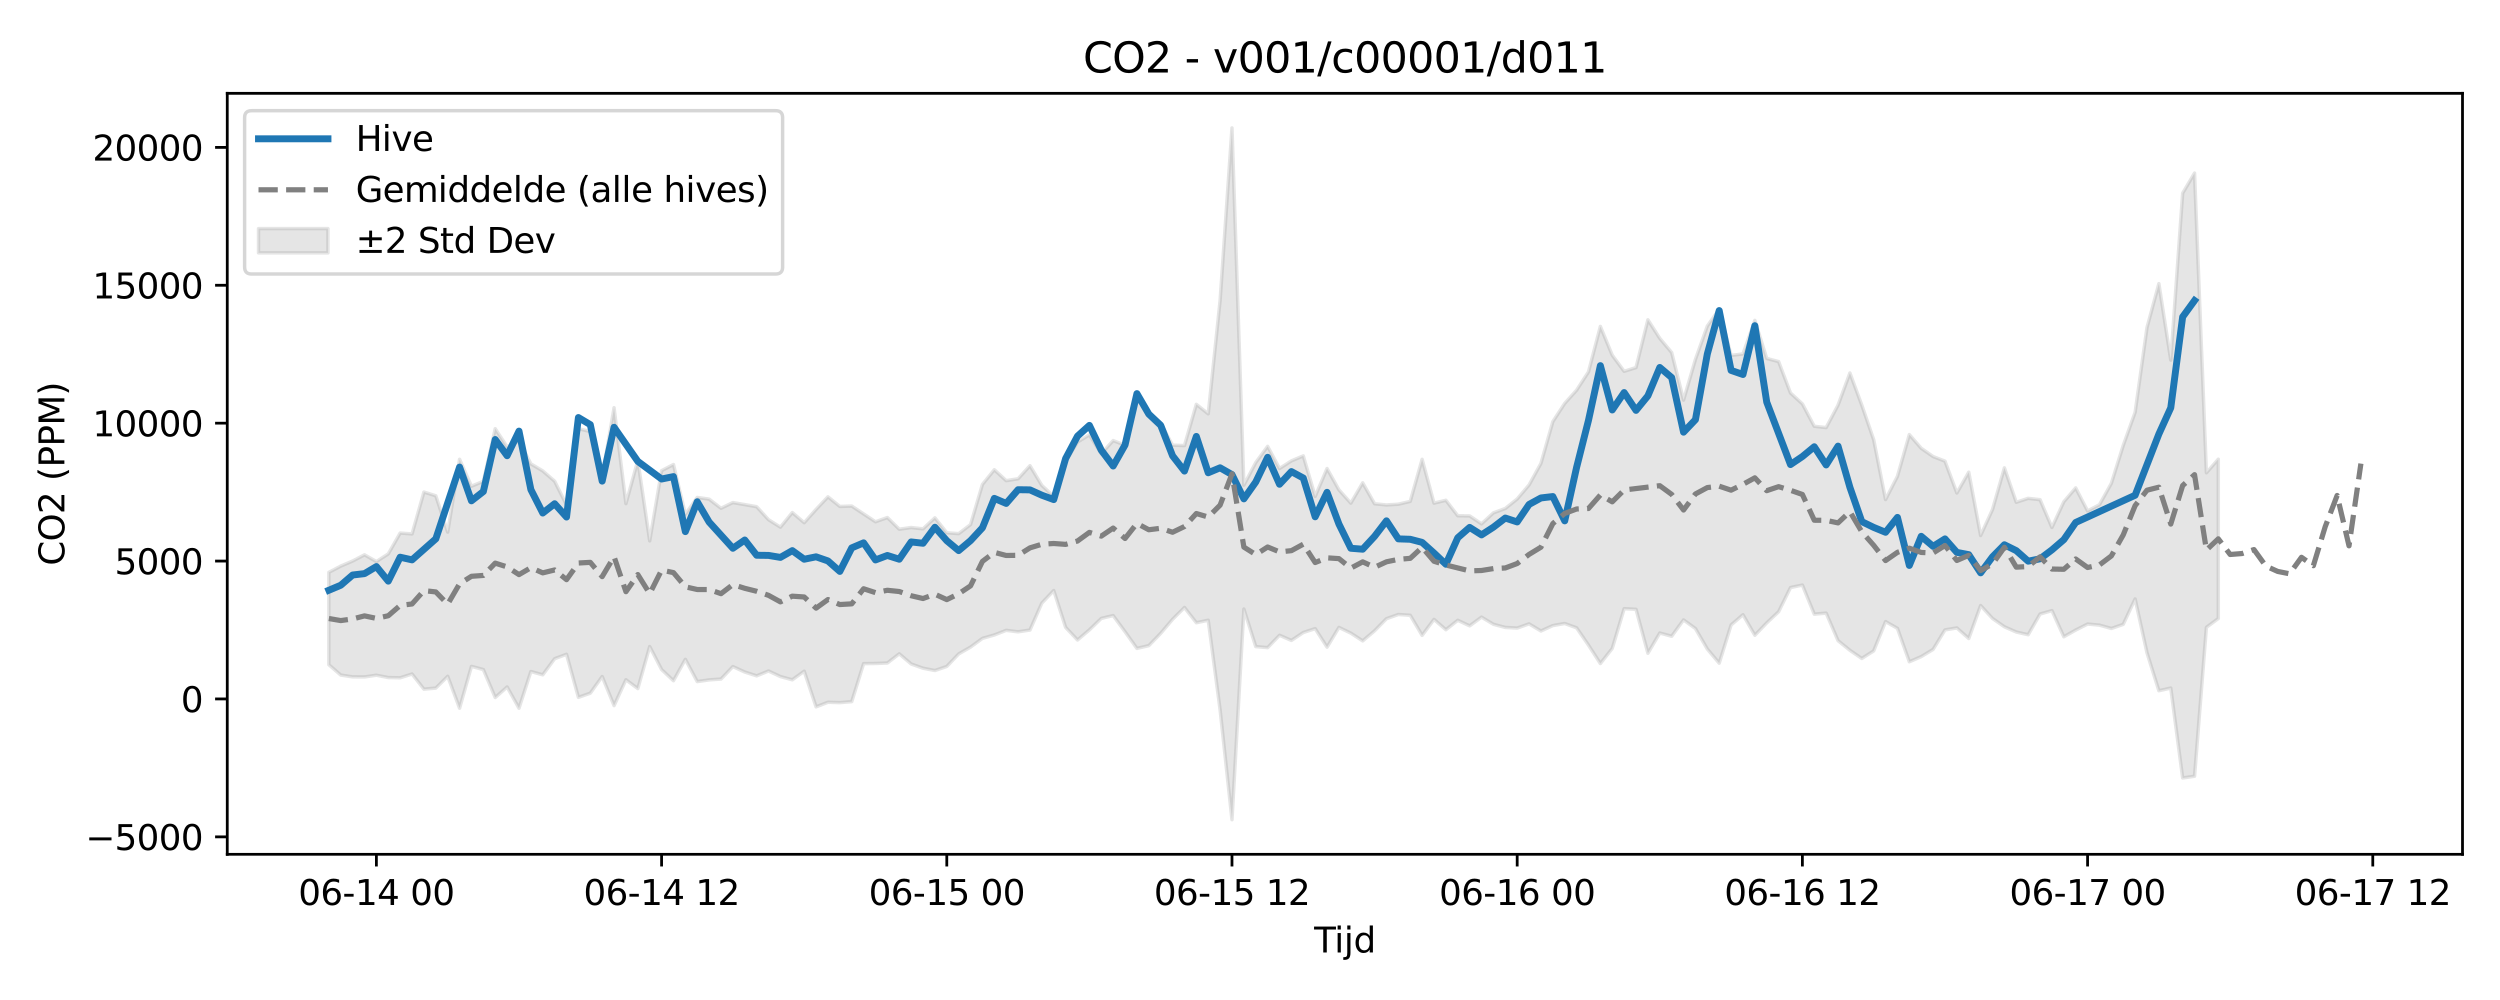 <?xml version="1.0" encoding="utf-8" standalone="no"?>
<!DOCTYPE svg PUBLIC "-//W3C//DTD SVG 1.1//EN"
  "http://www.w3.org/Graphics/SVG/1.1/DTD/svg11.dtd">
<svg xmlns:xlink="http://www.w3.org/1999/xlink" width="720pt" height="288pt" viewBox="0 0 720 288" xmlns="http://www.w3.org/2000/svg" version="1.1">
 <defs>
  <style type="text/css">*{stroke-linejoin: round; stroke-linecap: butt}</style>
 </defs>
 <g id="figure_1">
  <g id="patch_1">
   <path d="M 0 288 
L 720 288 
L 720 0 
L 0 0 
z
" style="fill: #ffffff"/>
  </g>
  <g id="axes_1">
   <g id="patch_2">
    <path d="M 65.45 246.04 
L 709.2 246.04 
L 709.2 26.88 
L 65.45 26.88 
z
" style="fill: #ffffff"/>
   </g>
   <g id="FillBetweenPolyCollection_1">
    <defs>
     <path id="m54e3772734" d="M 94.711 -123.166 
L 94.711 -96.556 
L 98.134 -93.584 
L 101.556 -93.06 
L 104.979 -93.038 
L 108.401 -93.54 
L 111.823 -92.862 
L 115.246 -92.791 
L 118.668 -93.883 
L 122.09 -89.518 
L 125.513 -89.83 
L 128.935 -93.233 
L 132.358 -84.032 
L 135.78 -96.089 
L 139.202 -95.165 
L 142.625 -87.108 
L 146.047 -90.154 
L 149.469 -84.032 
L 152.892 -94.606 
L 156.314 -93.648 
L 159.737 -98.287 
L 163.159 -99.565 
L 166.581 -87.158 
L 170.004 -88.367 
L 173.426 -93.163 
L 176.849 -84.778 
L 180.271 -92.229 
L 183.693 -89.687 
L 187.116 -101.799 
L 190.538 -95.17 
L 193.96 -91.95 
L 197.383 -98.112 
L 200.805 -91.698 
L 204.228 -92.192 
L 207.65 -92.432 
L 211.072 -96.026 
L 214.495 -94.453 
L 217.917 -93.35 
L 221.339 -94.751 
L 224.762 -93.149 
L 228.184 -92.214 
L 231.607 -94.69 
L 235.029 -84.427 
L 238.451 -85.749 
L 241.874 -85.642 
L 245.296 -85.922 
L 248.719 -96.878 
L 252.141 -96.915 
L 255.563 -97.052 
L 258.986 -99.702 
L 262.408 -96.78 
L 265.83 -95.551 
L 269.253 -94.89 
L 272.675 -96.06 
L 276.098 -99.667 
L 279.52 -101.636 
L 282.942 -104.149 
L 286.365 -105.129 
L 289.787 -106.464 
L 293.21 -106.031 
L 296.632 -106.551 
L 300.054 -114.322 
L 303.477 -117.931 
L 306.899 -107.316 
L 310.321 -103.682 
L 313.744 -106.59 
L 317.166 -109.899 
L 320.589 -110.711 
L 324.011 -106.063 
L 327.433 -101.258 
L 330.856 -102.054 
L 334.278 -105.59 
L 337.7 -109.633 
L 341.123 -113.046 
L 344.545 -108.654 
L 347.968 -109.371 
L 351.39 -83.58 
L 354.812 -51.922 
L 358.235 -112.604 
L 361.657 -101.773 
L 365.08 -101.484 
L 368.502 -105.042 
L 371.924 -103.551 
L 375.347 -105.84 
L 378.769 -106.954 
L 382.191 -101.615 
L 385.614 -107.307 
L 389.036 -105.653 
L 392.459 -103.421 
L 395.881 -106.327 
L 399.303 -109.816 
L 402.726 -111.025 
L 406.148 -110.796 
L 409.57 -105.009 
L 412.993 -109.615 
L 416.415 -106.638 
L 419.838 -109.355 
L 423.26 -107.757 
L 426.682 -110.27 
L 430.105 -108.201 
L 433.527 -107.299 
L 436.95 -107.111 
L 440.372 -108.323 
L 443.794 -106.271 
L 447.217 -107.834 
L 450.639 -108.431 
L 454.061 -107.189 
L 457.484 -102.196 
L 460.906 -96.897 
L 464.329 -101.253 
L 467.751 -112.696 
L 471.173 -112.519 
L 474.596 -99.861 
L 478.018 -105.693 
L 481.44 -104.758 
L 484.863 -109.466 
L 488.285 -106.975 
L 491.708 -101.075 
L 495.13 -97.002 
L 498.552 -108.002 
L 501.975 -110.962 
L 505.397 -105.039 
L 508.82 -108.609 
L 512.242 -111.819 
L 515.664 -118.778 
L 519.087 -119.501 
L 522.509 -111.116 
L 525.931 -111.425 
L 529.354 -103.491 
L 532.776 -100.711 
L 536.199 -98.356 
L 539.621 -100.538 
L 543.043 -108.984 
L 546.466 -107.026 
L 549.888 -97.409 
L 553.311 -98.893 
L 556.733 -100.966 
L 560.155 -106.58 
L 563.578 -107.15 
L 567 -104.107 
L 570.422 -113.606 
L 573.845 -109.884 
L 577.267 -107.488 
L 580.69 -105.976 
L 584.112 -105.194 
L 587.534 -111.151 
L 590.957 -112.146 
L 594.379 -104.604 
L 597.801 -106.54 
L 601.224 -108.271 
L 604.646 -107.964 
L 608.069 -106.998 
L 611.491 -108.181 
L 614.913 -115.506 
L 618.336 -99.978 
L 621.758 -89.064 
L 625.181 -89.841 
L 628.603 -63.947 
L 632.025 -64.431 
L 635.448 -107.323 
L 638.87 -109.875 
L 638.87 -155.759 
L 638.87 -155.759 
L 635.448 -151.833 
L 632.025 -238.153 
L 628.603 -232.359 
L 625.181 -184.293 
L 621.758 -206.314 
L 618.336 -193.668 
L 614.913 -169.246 
L 611.491 -159.716 
L 608.069 -148.796 
L 604.646 -142.647 
L 601.224 -140.849 
L 597.801 -147.487 
L 594.379 -143.492 
L 590.957 -136.087 
L 587.534 -144.093 
L 584.112 -144.479 
L 580.69 -143.342 
L 577.267 -153.26 
L 573.845 -141.267 
L 570.422 -133.773 
L 567 -152.015 
L 563.578 -146.021 
L 560.155 -155.19 
L 556.733 -156.514 
L 553.311 -158.899 
L 549.888 -162.836 
L 546.466 -150.833 
L 543.043 -144.131 
L 539.621 -161.365 
L 536.199 -171.324 
L 532.776 -180.578 
L 529.354 -171.322 
L 525.931 -164.854 
L 522.509 -165.238 
L 519.087 -171.685 
L 515.664 -174.815 
L 512.242 -183.863 
L 508.82 -184.768 
L 505.397 -195.735 
L 501.975 -186.06 
L 498.552 -185.655 
L 495.13 -198.959 
L 491.708 -194.086 
L 488.285 -184.501 
L 484.863 -172.765 
L 481.44 -186.476 
L 478.018 -190.555 
L 474.596 -195.904 
L 471.173 -182.135 
L 467.751 -181.066 
L 464.329 -185.698 
L 460.906 -193.991 
L 457.484 -180.906 
L 454.061 -175.632 
L 450.639 -171.829 
L 447.217 -166.573 
L 443.794 -154.562 
L 440.372 -148.34 
L 436.95 -144.297 
L 433.527 -141.555 
L 430.105 -140.299 
L 426.682 -137.127 
L 423.26 -139.417 
L 419.838 -139.465 
L 416.415 -143.922 
L 412.993 -143.095 
L 409.57 -155.714 
L 406.148 -143.597 
L 402.726 -142.789 
L 399.303 -142.579 
L 395.881 -142.916 
L 392.459 -148.944 
L 389.036 -143.097 
L 385.614 -146.927 
L 382.191 -153.07 
L 378.769 -145.032 
L 375.347 -156.709 
L 371.924 -155.269 
L 368.502 -153.07 
L 365.08 -159.448 
L 361.657 -154.785 
L 358.235 -148.272 
L 354.812 -251.158 
L 351.39 -201.471 
L 347.968 -168.814 
L 344.545 -171.554 
L 341.123 -159.676 
L 337.7 -159.793 
L 334.278 -166.129 
L 330.856 -168.806 
L 327.433 -173.262 
L 324.011 -159.774 
L 320.589 -161.117 
L 317.166 -157.29 
L 313.744 -162.764 
L 310.321 -160.688 
L 306.899 -155.123 
L 303.477 -145.018 
L 300.054 -148.195 
L 296.632 -153.881 
L 293.21 -150.111 
L 289.787 -149.572 
L 286.365 -152.716 
L 282.942 -148.492 
L 279.52 -136.922 
L 276.098 -134.307 
L 272.675 -134.569 
L 269.253 -138.863 
L 265.83 -135.698 
L 262.408 -136.073 
L 258.986 -135.585 
L 255.563 -138.949 
L 252.141 -137.73 
L 248.719 -139.997 
L 245.296 -142.263 
L 241.874 -142.143 
L 238.451 -144.918 
L 235.029 -141.291 
L 231.607 -137.456 
L 228.184 -140.391 
L 224.762 -136.173 
L 221.339 -138.328 
L 217.917 -142.071 
L 214.495 -142.677 
L 211.072 -143.262 
L 207.65 -141.618 
L 204.228 -144.251 
L 200.805 -144.74 
L 197.383 -139.885 
L 193.96 -154.225 
L 190.538 -152.444 
L 187.116 -132.227 
L 183.693 -155.365 
L 180.271 -142.961 
L 176.849 -170.58 
L 173.426 -150.699 
L 170.004 -163.714 
L 166.581 -164.545 
L 163.159 -142.55 
L 159.737 -149.415 
L 156.314 -152.381 
L 152.892 -154.407 
L 149.469 -160.992 
L 146.047 -159.312 
L 142.625 -164.528 
L 139.202 -149.386 
L 135.78 -147.965 
L 132.358 -155.733 
L 128.935 -134.748 
L 125.513 -145.217 
L 122.09 -146.291 
L 118.668 -134.232 
L 115.246 -134.483 
L 111.823 -128.479 
L 108.401 -126.27 
L 104.979 -128.215 
L 101.556 -126.431 
L 98.134 -124.966 
L 94.711 -123.166 
z
" style="stroke: #808080; stroke-opacity: 0.2"/>
    </defs>
    <g clip-path="url(#p4a53e84592)">
     <use xlink:href="#m54e3772734" x="0" y="288" style="fill: #808080; fill-opacity: 0.2; stroke: #808080; stroke-opacity: 0.2"/>
    </g>
   </g>
   <g id="matplotlib.axis_1">
    <g id="xtick_1">
     <g id="line2d_1">
      <defs>
       <path id="mc12cfba978" d="M 0 0 
L 0 3.5 
" style="stroke: #000000; stroke-width: 0.8"/>
      </defs>
      <g>
       <use xlink:href="#mc12cfba978" x="108.401" y="246.04" style="stroke: #000000; stroke-width: 0.8"/>
      </g>
     </g>
     <g id="text_1">
      <!-- 06-14 00 -->
      <g transform="translate(85.92 260.638) scale(0.1 -0.1)">
       <defs>
        <path id="DejaVuSans-30" d="M 2034 4250 
Q 1547 4250 1301 3770 
Q 1056 3291 1056 2328 
Q 1056 1369 1301 889 
Q 1547 409 2034 409 
Q 2525 409 2770 889 
Q 3016 1369 3016 2328 
Q 3016 3291 2770 3770 
Q 2525 4250 2034 4250 
z
M 2034 4750 
Q 2819 4750 3233 4129 
Q 3647 3509 3647 2328 
Q 3647 1150 3233 529 
Q 2819 -91 2034 -91 
Q 1250 -91 836 529 
Q 422 1150 422 2328 
Q 422 3509 836 4129 
Q 1250 4750 2034 4750 
z
" transform="scale(0.016)"/>
        <path id="DejaVuSans-36" d="M 2113 2584 
Q 1688 2584 1439 2293 
Q 1191 2003 1191 1497 
Q 1191 994 1439 701 
Q 1688 409 2113 409 
Q 2538 409 2786 701 
Q 3034 994 3034 1497 
Q 3034 2003 2786 2293 
Q 2538 2584 2113 2584 
z
M 3366 4563 
L 3366 3988 
Q 3128 4100 2886 4159 
Q 2644 4219 2406 4219 
Q 1781 4219 1451 3797 
Q 1122 3375 1075 2522 
Q 1259 2794 1537 2939 
Q 1816 3084 2150 3084 
Q 2853 3084 3261 2657 
Q 3669 2231 3669 1497 
Q 3669 778 3244 343 
Q 2819 -91 2113 -91 
Q 1303 -91 875 529 
Q 447 1150 447 2328 
Q 447 3434 972 4092 
Q 1497 4750 2381 4750 
Q 2619 4750 2861 4703 
Q 3103 4656 3366 4563 
z
" transform="scale(0.016)"/>
        <path id="DejaVuSans-2d" d="M 313 2009 
L 1997 2009 
L 1997 1497 
L 313 1497 
L 313 2009 
z
" transform="scale(0.016)"/>
        <path id="DejaVuSans-31" d="M 794 531 
L 1825 531 
L 1825 4091 
L 703 3866 
L 703 4441 
L 1819 4666 
L 2450 4666 
L 2450 531 
L 3481 531 
L 3481 0 
L 794 0 
L 794 531 
z
" transform="scale(0.016)"/>
        <path id="DejaVuSans-34" d="M 2419 4116 
L 825 1625 
L 2419 1625 
L 2419 4116 
z
M 2253 4666 
L 3047 4666 
L 3047 1625 
L 3713 1625 
L 3713 1100 
L 3047 1100 
L 3047 0 
L 2419 0 
L 2419 1100 
L 313 1100 
L 313 1709 
L 2253 4666 
z
" transform="scale(0.016)"/>
        <path id="DejaVuSans-20" transform="scale(0.016)"/>
       </defs>
       <use xlink:href="#DejaVuSans-30"/>
       <use xlink:href="#DejaVuSans-36" transform="translate(63.623 0)"/>
       <use xlink:href="#DejaVuSans-2d" transform="translate(127.246 0)"/>
       <use xlink:href="#DejaVuSans-31" transform="translate(163.33 0)"/>
       <use xlink:href="#DejaVuSans-34" transform="translate(226.953 0)"/>
       <use xlink:href="#DejaVuSans-20" transform="translate(290.576 0)"/>
       <use xlink:href="#DejaVuSans-30" transform="translate(322.363 0)"/>
       <use xlink:href="#DejaVuSans-30" transform="translate(385.986 0)"/>
      </g>
     </g>
    </g>
    <g id="xtick_2">
     <g id="line2d_2">
      <g>
       <use xlink:href="#mc12cfba978" x="190.538" y="246.04" style="stroke: #000000; stroke-width: 0.8"/>
      </g>
     </g>
     <g id="text_2">
      <!-- 06-14 12 -->
      <g transform="translate(168.058 260.638) scale(0.1 -0.1)">
       <defs>
        <path id="DejaVuSans-32" d="M 1228 531 
L 3431 531 
L 3431 0 
L 469 0 
L 469 531 
Q 828 903 1448 1529 
Q 2069 2156 2228 2338 
Q 2531 2678 2651 2914 
Q 2772 3150 2772 3378 
Q 2772 3750 2511 3984 
Q 2250 4219 1831 4219 
Q 1534 4219 1204 4116 
Q 875 4013 500 3803 
L 500 4441 
Q 881 4594 1212 4672 
Q 1544 4750 1819 4750 
Q 2544 4750 2975 4387 
Q 3406 4025 3406 3419 
Q 3406 3131 3298 2873 
Q 3191 2616 2906 2266 
Q 2828 2175 2409 1742 
Q 1991 1309 1228 531 
z
" transform="scale(0.016)"/>
       </defs>
       <use xlink:href="#DejaVuSans-30"/>
       <use xlink:href="#DejaVuSans-36" transform="translate(63.623 0)"/>
       <use xlink:href="#DejaVuSans-2d" transform="translate(127.246 0)"/>
       <use xlink:href="#DejaVuSans-31" transform="translate(163.33 0)"/>
       <use xlink:href="#DejaVuSans-34" transform="translate(226.953 0)"/>
       <use xlink:href="#DejaVuSans-20" transform="translate(290.576 0)"/>
       <use xlink:href="#DejaVuSans-31" transform="translate(322.363 0)"/>
       <use xlink:href="#DejaVuSans-32" transform="translate(385.986 0)"/>
      </g>
     </g>
    </g>
    <g id="xtick_3">
     <g id="line2d_3">
      <g>
       <use xlink:href="#mc12cfba978" x="272.675" y="246.04" style="stroke: #000000; stroke-width: 0.8"/>
      </g>
     </g>
     <g id="text_3">
      <!-- 06-15 00 -->
      <g transform="translate(250.195 260.638) scale(0.1 -0.1)">
       <defs>
        <path id="DejaVuSans-35" d="M 691 4666 
L 3169 4666 
L 3169 4134 
L 1269 4134 
L 1269 2991 
Q 1406 3038 1543 3061 
Q 1681 3084 1819 3084 
Q 2600 3084 3056 2656 
Q 3513 2228 3513 1497 
Q 3513 744 3044 326 
Q 2575 -91 1722 -91 
Q 1428 -91 1123 -41 
Q 819 9 494 109 
L 494 744 
Q 775 591 1075 516 
Q 1375 441 1709 441 
Q 2250 441 2565 725 
Q 2881 1009 2881 1497 
Q 2881 1984 2565 2268 
Q 2250 2553 1709 2553 
Q 1456 2553 1204 2497 
Q 953 2441 691 2322 
L 691 4666 
z
" transform="scale(0.016)"/>
       </defs>
       <use xlink:href="#DejaVuSans-30"/>
       <use xlink:href="#DejaVuSans-36" transform="translate(63.623 0)"/>
       <use xlink:href="#DejaVuSans-2d" transform="translate(127.246 0)"/>
       <use xlink:href="#DejaVuSans-31" transform="translate(163.33 0)"/>
       <use xlink:href="#DejaVuSans-35" transform="translate(226.953 0)"/>
       <use xlink:href="#DejaVuSans-20" transform="translate(290.576 0)"/>
       <use xlink:href="#DejaVuSans-30" transform="translate(322.363 0)"/>
       <use xlink:href="#DejaVuSans-30" transform="translate(385.986 0)"/>
      </g>
     </g>
    </g>
    <g id="xtick_4">
     <g id="line2d_4">
      <g>
       <use xlink:href="#mc12cfba978" x="354.812" y="246.04" style="stroke: #000000; stroke-width: 0.8"/>
      </g>
     </g>
     <g id="text_4">
      <!-- 06-15 12 -->
      <g transform="translate(332.332 260.638) scale(0.1 -0.1)">
       <use xlink:href="#DejaVuSans-30"/>
       <use xlink:href="#DejaVuSans-36" transform="translate(63.623 0)"/>
       <use xlink:href="#DejaVuSans-2d" transform="translate(127.246 0)"/>
       <use xlink:href="#DejaVuSans-31" transform="translate(163.33 0)"/>
       <use xlink:href="#DejaVuSans-35" transform="translate(226.953 0)"/>
       <use xlink:href="#DejaVuSans-20" transform="translate(290.576 0)"/>
       <use xlink:href="#DejaVuSans-31" transform="translate(322.363 0)"/>
       <use xlink:href="#DejaVuSans-32" transform="translate(385.986 0)"/>
      </g>
     </g>
    </g>
    <g id="xtick_5">
     <g id="line2d_5">
      <g>
       <use xlink:href="#mc12cfba978" x="436.95" y="246.04" style="stroke: #000000; stroke-width: 0.8"/>
      </g>
     </g>
     <g id="text_5">
      <!-- 06-16 00 -->
      <g transform="translate(414.469 260.638) scale(0.1 -0.1)">
       <use xlink:href="#DejaVuSans-30"/>
       <use xlink:href="#DejaVuSans-36" transform="translate(63.623 0)"/>
       <use xlink:href="#DejaVuSans-2d" transform="translate(127.246 0)"/>
       <use xlink:href="#DejaVuSans-31" transform="translate(163.33 0)"/>
       <use xlink:href="#DejaVuSans-36" transform="translate(226.953 0)"/>
       <use xlink:href="#DejaVuSans-20" transform="translate(290.576 0)"/>
       <use xlink:href="#DejaVuSans-30" transform="translate(322.363 0)"/>
       <use xlink:href="#DejaVuSans-30" transform="translate(385.986 0)"/>
      </g>
     </g>
    </g>
    <g id="xtick_6">
     <g id="line2d_6">
      <g>
       <use xlink:href="#mc12cfba978" x="519.087" y="246.04" style="stroke: #000000; stroke-width: 0.8"/>
      </g>
     </g>
     <g id="text_6">
      <!-- 06-16 12 -->
      <g transform="translate(496.606 260.638) scale(0.1 -0.1)">
       <use xlink:href="#DejaVuSans-30"/>
       <use xlink:href="#DejaVuSans-36" transform="translate(63.623 0)"/>
       <use xlink:href="#DejaVuSans-2d" transform="translate(127.246 0)"/>
       <use xlink:href="#DejaVuSans-31" transform="translate(163.33 0)"/>
       <use xlink:href="#DejaVuSans-36" transform="translate(226.953 0)"/>
       <use xlink:href="#DejaVuSans-20" transform="translate(290.576 0)"/>
       <use xlink:href="#DejaVuSans-31" transform="translate(322.363 0)"/>
       <use xlink:href="#DejaVuSans-32" transform="translate(385.986 0)"/>
      </g>
     </g>
    </g>
    <g id="xtick_7">
     <g id="line2d_7">
      <g>
       <use xlink:href="#mc12cfba978" x="601.224" y="246.04" style="stroke: #000000; stroke-width: 0.8"/>
      </g>
     </g>
     <g id="text_7">
      <!-- 06-17 00 -->
      <g transform="translate(578.743 260.638) scale(0.1 -0.1)">
       <defs>
        <path id="DejaVuSans-37" d="M 525 4666 
L 3525 4666 
L 3525 4397 
L 1831 0 
L 1172 0 
L 2766 4134 
L 525 4134 
L 525 4666 
z
" transform="scale(0.016)"/>
       </defs>
       <use xlink:href="#DejaVuSans-30"/>
       <use xlink:href="#DejaVuSans-36" transform="translate(63.623 0)"/>
       <use xlink:href="#DejaVuSans-2d" transform="translate(127.246 0)"/>
       <use xlink:href="#DejaVuSans-31" transform="translate(163.33 0)"/>
       <use xlink:href="#DejaVuSans-37" transform="translate(226.953 0)"/>
       <use xlink:href="#DejaVuSans-20" transform="translate(290.576 0)"/>
       <use xlink:href="#DejaVuSans-30" transform="translate(322.363 0)"/>
       <use xlink:href="#DejaVuSans-30" transform="translate(385.986 0)"/>
      </g>
     </g>
    </g>
    <g id="xtick_8">
     <g id="line2d_8">
      <g>
       <use xlink:href="#mc12cfba978" x="683.361" y="246.04" style="stroke: #000000; stroke-width: 0.8"/>
      </g>
     </g>
     <g id="text_8">
      <!-- 06-17 12 -->
      <g transform="translate(660.881 260.638) scale(0.1 -0.1)">
       <use xlink:href="#DejaVuSans-30"/>
       <use xlink:href="#DejaVuSans-36" transform="translate(63.623 0)"/>
       <use xlink:href="#DejaVuSans-2d" transform="translate(127.246 0)"/>
       <use xlink:href="#DejaVuSans-31" transform="translate(163.33 0)"/>
       <use xlink:href="#DejaVuSans-37" transform="translate(226.953 0)"/>
       <use xlink:href="#DejaVuSans-20" transform="translate(290.576 0)"/>
       <use xlink:href="#DejaVuSans-31" transform="translate(322.363 0)"/>
       <use xlink:href="#DejaVuSans-32" transform="translate(385.986 0)"/>
      </g>
     </g>
    </g>
    <g id="text_9">
     <!-- Tijd -->
     <g transform="translate(378.475 274.317) scale(0.1 -0.1)">
      <defs>
       <path id="DejaVuSans-54" d="M -19 4666 
L 3928 4666 
L 3928 4134 
L 2272 4134 
L 2272 0 
L 1638 0 
L 1638 4134 
L -19 4134 
L -19 4666 
z
" transform="scale(0.016)"/>
       <path id="DejaVuSans-69" d="M 603 3500 
L 1178 3500 
L 1178 0 
L 603 0 
L 603 3500 
z
M 603 4863 
L 1178 4863 
L 1178 4134 
L 603 4134 
L 603 4863 
z
" transform="scale(0.016)"/>
       <path id="DejaVuSans-6a" d="M 603 3500 
L 1178 3500 
L 1178 -63 
Q 1178 -731 923 -1031 
Q 669 -1331 103 -1331 
L -116 -1331 
L -116 -844 
L 38 -844 
Q 366 -844 484 -692 
Q 603 -541 603 -63 
L 603 3500 
z
M 603 4863 
L 1178 4863 
L 1178 4134 
L 603 4134 
L 603 4863 
z
" transform="scale(0.016)"/>
       <path id="DejaVuSans-64" d="M 2906 2969 
L 2906 4863 
L 3481 4863 
L 3481 0 
L 2906 0 
L 2906 525 
Q 2725 213 2448 61 
Q 2172 -91 1784 -91 
Q 1150 -91 751 415 
Q 353 922 353 1747 
Q 353 2572 751 3078 
Q 1150 3584 1784 3584 
Q 2172 3584 2448 3432 
Q 2725 3281 2906 2969 
z
M 947 1747 
Q 947 1113 1208 752 
Q 1469 391 1925 391 
Q 2381 391 2643 752 
Q 2906 1113 2906 1747 
Q 2906 2381 2643 2742 
Q 2381 3103 1925 3103 
Q 1469 3103 1208 2742 
Q 947 2381 947 1747 
z
" transform="scale(0.016)"/>
      </defs>
      <use xlink:href="#DejaVuSans-54"/>
      <use xlink:href="#DejaVuSans-69" transform="translate(57.959 0)"/>
      <use xlink:href="#DejaVuSans-6a" transform="translate(85.742 0)"/>
      <use xlink:href="#DejaVuSans-64" transform="translate(113.525 0)"/>
     </g>
    </g>
   </g>
   <g id="matplotlib.axis_2">
    <g id="ytick_1">
     <g id="line2d_9">
      <defs>
       <path id="m6145372a33" d="M 0 0 
L -3.5 0 
" style="stroke: #000000; stroke-width: 0.8"/>
      </defs>
      <g>
       <use xlink:href="#m6145372a33" x="65.45" y="241.011" style="stroke: #000000; stroke-width: 0.8"/>
      </g>
     </g>
     <g id="text_10">
      <!-- −5000 -->
      <g transform="translate(24.62 244.81) scale(0.1 -0.1)">
       <defs>
        <path id="DejaVuSans-2212" d="M 678 2272 
L 4684 2272 
L 4684 1741 
L 678 1741 
L 678 2272 
z
" transform="scale(0.016)"/>
       </defs>
       <use xlink:href="#DejaVuSans-2212"/>
       <use xlink:href="#DejaVuSans-35" transform="translate(83.789 0)"/>
       <use xlink:href="#DejaVuSans-30" transform="translate(147.412 0)"/>
       <use xlink:href="#DejaVuSans-30" transform="translate(211.035 0)"/>
       <use xlink:href="#DejaVuSans-30" transform="translate(274.658 0)"/>
      </g>
     </g>
    </g>
    <g id="ytick_2">
     <g id="line2d_10">
      <g>
       <use xlink:href="#m6145372a33" x="65.45" y="201.298" style="stroke: #000000; stroke-width: 0.8"/>
      </g>
     </g>
     <g id="text_11">
      <!-- 0 -->
      <g transform="translate(52.087 205.098) scale(0.1 -0.1)">
       <use xlink:href="#DejaVuSans-30"/>
      </g>
     </g>
    </g>
    <g id="ytick_3">
     <g id="line2d_11">
      <g>
       <use xlink:href="#m6145372a33" x="65.45" y="161.586" style="stroke: #000000; stroke-width: 0.8"/>
      </g>
     </g>
     <g id="text_12">
      <!-- 5000 -->
      <g transform="translate(33 165.385) scale(0.1 -0.1)">
       <use xlink:href="#DejaVuSans-35"/>
       <use xlink:href="#DejaVuSans-30" transform="translate(63.623 0)"/>
       <use xlink:href="#DejaVuSans-30" transform="translate(127.246 0)"/>
       <use xlink:href="#DejaVuSans-30" transform="translate(190.869 0)"/>
      </g>
     </g>
    </g>
    <g id="ytick_4">
     <g id="line2d_12">
      <g>
       <use xlink:href="#m6145372a33" x="65.45" y="121.874" style="stroke: #000000; stroke-width: 0.8"/>
      </g>
     </g>
     <g id="text_13">
      <!-- 10000 -->
      <g transform="translate(26.637 125.673) scale(0.1 -0.1)">
       <use xlink:href="#DejaVuSans-31"/>
       <use xlink:href="#DejaVuSans-30" transform="translate(63.623 0)"/>
       <use xlink:href="#DejaVuSans-30" transform="translate(127.246 0)"/>
       <use xlink:href="#DejaVuSans-30" transform="translate(190.869 0)"/>
       <use xlink:href="#DejaVuSans-30" transform="translate(254.492 0)"/>
      </g>
     </g>
    </g>
    <g id="ytick_5">
     <g id="line2d_13">
      <g>
       <use xlink:href="#m6145372a33" x="65.45" y="82.162" style="stroke: #000000; stroke-width: 0.8"/>
      </g>
     </g>
     <g id="text_14">
      <!-- 15000 -->
      <g transform="translate(26.637 85.961) scale(0.1 -0.1)">
       <use xlink:href="#DejaVuSans-31"/>
       <use xlink:href="#DejaVuSans-35" transform="translate(63.623 0)"/>
       <use xlink:href="#DejaVuSans-30" transform="translate(127.246 0)"/>
       <use xlink:href="#DejaVuSans-30" transform="translate(190.869 0)"/>
       <use xlink:href="#DejaVuSans-30" transform="translate(254.492 0)"/>
      </g>
     </g>
    </g>
    <g id="ytick_6">
     <g id="line2d_14">
      <g>
       <use xlink:href="#m6145372a33" x="65.45" y="42.449" style="stroke: #000000; stroke-width: 0.8"/>
      </g>
     </g>
     <g id="text_15">
      <!-- 20000 -->
      <g transform="translate(26.637 46.248) scale(0.1 -0.1)">
       <use xlink:href="#DejaVuSans-32"/>
       <use xlink:href="#DejaVuSans-30" transform="translate(63.623 0)"/>
       <use xlink:href="#DejaVuSans-30" transform="translate(127.246 0)"/>
       <use xlink:href="#DejaVuSans-30" transform="translate(190.869 0)"/>
       <use xlink:href="#DejaVuSans-30" transform="translate(254.492 0)"/>
      </g>
     </g>
    </g>
    <g id="text_16">
     <!-- CO2 (PPM) -->
     <g transform="translate(18.541 162.903) rotate(-90) scale(0.1 -0.1)">
      <defs>
       <path id="DejaVuSans-43" d="M 4122 4306 
L 4122 3641 
Q 3803 3938 3442 4084 
Q 3081 4231 2675 4231 
Q 1875 4231 1450 3742 
Q 1025 3253 1025 2328 
Q 1025 1406 1450 917 
Q 1875 428 2675 428 
Q 3081 428 3442 575 
Q 3803 722 4122 1019 
L 4122 359 
Q 3791 134 3420 21 
Q 3050 -91 2638 -91 
Q 1578 -91 968 557 
Q 359 1206 359 2328 
Q 359 3453 968 4101 
Q 1578 4750 2638 4750 
Q 3056 4750 3426 4639 
Q 3797 4528 4122 4306 
z
" transform="scale(0.016)"/>
       <path id="DejaVuSans-4f" d="M 2522 4238 
Q 1834 4238 1429 3725 
Q 1025 3213 1025 2328 
Q 1025 1447 1429 934 
Q 1834 422 2522 422 
Q 3209 422 3611 934 
Q 4013 1447 4013 2328 
Q 4013 3213 3611 3725 
Q 3209 4238 2522 4238 
z
M 2522 4750 
Q 3503 4750 4090 4092 
Q 4678 3434 4678 2328 
Q 4678 1225 4090 567 
Q 3503 -91 2522 -91 
Q 1538 -91 948 565 
Q 359 1222 359 2328 
Q 359 3434 948 4092 
Q 1538 4750 2522 4750 
z
" transform="scale(0.016)"/>
       <path id="DejaVuSans-28" d="M 1984 4856 
Q 1566 4138 1362 3434 
Q 1159 2731 1159 2009 
Q 1159 1288 1364 580 
Q 1569 -128 1984 -844 
L 1484 -844 
Q 1016 -109 783 600 
Q 550 1309 550 2009 
Q 550 2706 781 3412 
Q 1013 4119 1484 4856 
L 1984 4856 
z
" transform="scale(0.016)"/>
       <path id="DejaVuSans-50" d="M 1259 4147 
L 1259 2394 
L 2053 2394 
Q 2494 2394 2734 2622 
Q 2975 2850 2975 3272 
Q 2975 3691 2734 3919 
Q 2494 4147 2053 4147 
L 1259 4147 
z
M 628 4666 
L 2053 4666 
Q 2838 4666 3239 4311 
Q 3641 3956 3641 3272 
Q 3641 2581 3239 2228 
Q 2838 1875 2053 1875 
L 1259 1875 
L 1259 0 
L 628 0 
L 628 4666 
z
" transform="scale(0.016)"/>
       <path id="DejaVuSans-4d" d="M 628 4666 
L 1569 4666 
L 2759 1491 
L 3956 4666 
L 4897 4666 
L 4897 0 
L 4281 0 
L 4281 4097 
L 3078 897 
L 2444 897 
L 1241 4097 
L 1241 0 
L 628 0 
L 628 4666 
z
" transform="scale(0.016)"/>
       <path id="DejaVuSans-29" d="M 513 4856 
L 1013 4856 
Q 1481 4119 1714 3412 
Q 1947 2706 1947 2009 
Q 1947 1309 1714 600 
Q 1481 -109 1013 -844 
L 513 -844 
Q 928 -128 1133 580 
Q 1338 1288 1338 2009 
Q 1338 2731 1133 3434 
Q 928 4138 513 4856 
z
" transform="scale(0.016)"/>
      </defs>
      <use xlink:href="#DejaVuSans-43"/>
      <use xlink:href="#DejaVuSans-4f" transform="translate(69.824 0)"/>
      <use xlink:href="#DejaVuSans-32" transform="translate(148.535 0)"/>
      <use xlink:href="#DejaVuSans-20" transform="translate(212.158 0)"/>
      <use xlink:href="#DejaVuSans-28" transform="translate(243.945 0)"/>
      <use xlink:href="#DejaVuSans-50" transform="translate(282.959 0)"/>
      <use xlink:href="#DejaVuSans-50" transform="translate(343.262 0)"/>
      <use xlink:href="#DejaVuSans-4d" transform="translate(403.564 0)"/>
      <use xlink:href="#DejaVuSans-29" transform="translate(489.844 0)"/>
     </g>
    </g>
   </g>
   <g id="line2d_15">
    <path d="M 94.711 169.989 
L 98.134 168.549 
L 101.556 165.605 
L 104.979 165.203 
L 108.401 163.169 
L 111.823 167.366 
L 115.246 160.477 
L 118.668 161.241 
L 125.513 155.181 
L 132.358 134.526 
L 135.78 144.237 
L 139.202 141.563 
L 142.625 126.584 
L 146.047 131.246 
L 149.469 124.165 
L 152.892 141.007 
L 156.314 147.753 
L 159.737 145.078 
L 163.159 148.907 
L 166.581 120.254 
L 170.004 122.295 
L 173.426 138.561 
L 176.849 123.057 
L 183.693 132.874 
L 190.538 137.957 
L 193.96 137.262 
L 197.383 153.104 
L 200.805 144.51 
L 204.228 150.356 
L 211.072 157.901 
L 214.495 155.526 
L 217.917 159.914 
L 221.339 159.958 
L 224.762 160.53 
L 228.184 158.58 
L 231.607 161.058 
L 235.029 160.363 
L 238.451 161.55 
L 241.874 164.565 
L 245.296 157.795 
L 248.719 156.339 
L 252.141 161.263 
L 255.563 159.974 
L 258.986 161.057 
L 262.408 156.077 
L 265.83 156.461 
L 269.253 151.851 
L 272.675 155.725 
L 276.098 158.573 
L 279.52 155.696 
L 282.942 151.997 
L 286.365 143.533 
L 289.787 144.986 
L 293.21 141.036 
L 296.632 141.084 
L 300.054 142.622 
L 303.477 143.882 
L 306.899 132.056 
L 310.321 125.607 
L 313.744 122.515 
L 317.166 129.642 
L 320.589 134.216 
L 324.011 128.148 
L 327.433 113.365 
L 330.856 119.258 
L 334.278 122.485 
L 337.7 131.275 
L 341.123 135.67 
L 344.545 125.694 
L 347.968 136.158 
L 351.39 134.725 
L 354.812 136.684 
L 358.235 143.668 
L 361.657 138.82 
L 365.08 131.707 
L 368.502 139.466 
L 371.924 135.817 
L 375.347 137.671 
L 378.769 148.835 
L 382.191 141.794 
L 385.614 150.935 
L 389.036 157.901 
L 392.459 158.171 
L 395.881 154.462 
L 399.303 150.001 
L 402.726 155.196 
L 406.148 155.312 
L 409.57 156.204 
L 412.993 159.275 
L 416.415 162.507 
L 419.838 154.875 
L 423.26 151.891 
L 426.682 154.051 
L 430.105 151.828 
L 433.527 149.196 
L 436.95 150.318 
L 440.372 145.278 
L 443.794 143.409 
L 447.217 143.005 
L 450.639 150.006 
L 454.061 134.592 
L 457.484 121.053 
L 460.906 105.306 
L 464.329 118.069 
L 467.751 113.058 
L 471.173 118.186 
L 474.596 113.995 
L 478.018 105.835 
L 481.44 108.737 
L 484.863 124.466 
L 488.285 120.865 
L 491.708 101.95 
L 495.13 89.449 
L 498.552 106.672 
L 501.975 107.855 
L 505.397 93.805 
L 508.82 115.811 
L 515.664 133.795 
L 519.087 131.484 
L 522.509 128.665 
L 525.931 133.901 
L 529.354 128.485 
L 532.776 140.359 
L 536.199 150.223 
L 539.621 151.888 
L 543.043 153.298 
L 546.466 149.016 
L 549.888 162.845 
L 553.311 154.462 
L 556.733 157.353 
L 560.155 155.2 
L 563.578 159.088 
L 567 159.741 
L 570.422 164.975 
L 573.845 160.36 
L 577.267 156.89 
L 580.69 158.587 
L 584.112 161.618 
L 587.534 160.94 
L 590.957 158.362 
L 594.379 155.418 
L 597.801 150.471 
L 614.913 142.635 
L 621.758 124.995 
L 625.181 117.45 
L 628.603 91.264 
L 632.025 86.562 
L 632.025 86.562 
" clip-path="url(#p4a53e84592)" style="fill: none; stroke: #1f77b4; stroke-width: 2; stroke-linecap: square"/>
   </g>
   <g id="line2d_16">
    <path d="M 94.711 178.139 
L 98.134 178.725 
L 101.556 178.254 
L 104.979 177.374 
L 108.401 178.095 
L 111.823 177.33 
L 115.246 174.363 
L 118.668 173.943 
L 122.09 170.096 
L 125.513 170.476 
L 128.935 174.01 
L 132.358 168.118 
L 135.78 165.973 
L 139.202 165.724 
L 142.625 162.182 
L 146.047 163.267 
L 149.469 165.488 
L 152.892 163.493 
L 156.314 164.986 
L 159.737 164.149 
L 163.159 166.942 
L 166.581 162.149 
L 170.004 161.959 
L 173.426 166.069 
L 176.849 160.321 
L 180.271 170.405 
L 183.693 165.474 
L 187.116 170.987 
L 190.538 164.193 
L 193.96 164.913 
L 197.383 169.002 
L 200.805 169.781 
L 204.228 169.778 
L 207.65 170.975 
L 211.072 168.356 
L 214.495 169.435 
L 217.917 170.289 
L 221.339 171.46 
L 224.762 173.339 
L 228.184 171.698 
L 231.607 171.927 
L 235.029 175.141 
L 238.451 172.667 
L 241.874 174.107 
L 245.296 173.908 
L 248.719 169.563 
L 252.141 170.677 
L 255.563 170 
L 258.986 170.357 
L 262.408 171.574 
L 265.83 172.375 
L 269.253 171.124 
L 272.675 172.686 
L 276.098 171.013 
L 279.52 168.721 
L 282.942 161.679 
L 286.365 159.077 
L 289.787 159.982 
L 293.21 159.929 
L 296.632 157.784 
L 300.054 156.741 
L 303.477 156.526 
L 306.899 156.78 
L 310.321 155.815 
L 313.744 153.323 
L 317.166 154.405 
L 320.589 152.086 
L 324.011 155.081 
L 327.433 150.74 
L 330.856 152.57 
L 334.278 152.141 
L 337.7 153.287 
L 341.123 151.639 
L 344.545 147.896 
L 347.968 148.908 
L 351.39 145.475 
L 354.812 136.46 
L 358.235 157.562 
L 361.657 159.721 
L 365.08 157.534 
L 368.502 158.944 
L 371.924 158.59 
L 375.347 156.725 
L 378.769 162.007 
L 382.191 160.658 
L 385.614 160.883 
L 389.036 163.625 
L 392.459 161.817 
L 395.881 163.378 
L 399.303 161.802 
L 402.726 161.093 
L 406.148 160.803 
L 409.57 157.638 
L 412.993 161.645 
L 416.415 162.72 
L 423.26 164.413 
L 426.682 164.302 
L 430.105 163.75 
L 433.527 163.573 
L 436.95 162.296 
L 440.372 159.669 
L 443.794 157.584 
L 447.217 150.797 
L 450.639 147.87 
L 454.061 146.589 
L 457.484 146.449 
L 460.906 142.556 
L 464.329 144.525 
L 467.751 141.119 
L 478.018 139.876 
L 481.44 142.383 
L 484.863 146.885 
L 488.285 142.262 
L 491.708 140.42 
L 495.13 140.019 
L 498.552 141.171 
L 501.975 139.489 
L 505.397 137.613 
L 508.82 141.312 
L 512.242 140.159 
L 515.664 141.203 
L 519.087 142.407 
L 522.509 149.823 
L 525.931 149.861 
L 529.354 150.594 
L 532.776 147.356 
L 536.199 153.16 
L 539.621 157.048 
L 543.043 161.443 
L 546.466 159.07 
L 549.888 157.878 
L 553.311 159.104 
L 556.733 159.26 
L 560.155 157.115 
L 563.578 161.415 
L 567 159.939 
L 570.422 164.31 
L 573.845 162.424 
L 577.267 157.626 
L 580.69 163.341 
L 584.112 163.163 
L 587.534 160.378 
L 590.957 163.884 
L 594.379 163.952 
L 597.801 160.986 
L 601.224 163.44 
L 604.646 162.695 
L 608.069 160.103 
L 611.491 154.051 
L 614.913 145.624 
L 618.336 141.177 
L 621.758 140.311 
L 625.181 150.933 
L 628.603 139.847 
L 632.025 136.708 
L 635.448 158.422 
L 638.87 155.183 
L 642.292 159.691 
L 645.715 159.418 
L 649.137 158.279 
L 652.56 163.024 
L 655.982 164.573 
L 659.404 165.25 
L 662.827 160.503 
L 666.249 162.918 
L 669.671 151.653 
L 673.094 142.702 
L 676.516 157.197 
L 679.939 133.518 
L 679.939 133.518 
" clip-path="url(#p4a53e84592)" style="fill: none; stroke-dasharray: 5.55,2.4; stroke-dashoffset: 0; stroke: #808080; stroke-width: 1.5"/>
   </g>
   <g id="patch_3">
    <path d="M 65.45 246.04 
L 65.45 26.88 
" style="fill: none; stroke: #000000; stroke-width: 0.8; stroke-linejoin: miter; stroke-linecap: square"/>
   </g>
   <g id="patch_4">
    <path d="M 709.2 246.04 
L 709.2 26.88 
" style="fill: none; stroke: #000000; stroke-width: 0.8; stroke-linejoin: miter; stroke-linecap: square"/>
   </g>
   <g id="patch_5">
    <path d="M 65.45 246.04 
L 709.2 246.04 
" style="fill: none; stroke: #000000; stroke-width: 0.8; stroke-linejoin: miter; stroke-linecap: square"/>
   </g>
   <g id="patch_6">
    <path d="M 65.45 26.88 
L 709.2 26.88 
" style="fill: none; stroke: #000000; stroke-width: 0.8; stroke-linejoin: miter; stroke-linecap: square"/>
   </g>
   <g id="text_17">
    <!-- CO2 - v001/c00001/d011 -->
    <g transform="translate(311.922 20.88) scale(0.12 -0.12)">
     <defs>
      <path id="DejaVuSans-76" d="M 191 3500 
L 800 3500 
L 1894 563 
L 2988 3500 
L 3597 3500 
L 2284 0 
L 1503 0 
L 191 3500 
z
" transform="scale(0.016)"/>
      <path id="DejaVuSans-2f" d="M 1625 4666 
L 2156 4666 
L 531 -594 
L 0 -594 
L 1625 4666 
z
" transform="scale(0.016)"/>
      <path id="DejaVuSans-63" d="M 3122 3366 
L 3122 2828 
Q 2878 2963 2633 3030 
Q 2388 3097 2138 3097 
Q 1578 3097 1268 2742 
Q 959 2388 959 1747 
Q 959 1106 1268 751 
Q 1578 397 2138 397 
Q 2388 397 2633 464 
Q 2878 531 3122 666 
L 3122 134 
Q 2881 22 2623 -34 
Q 2366 -91 2075 -91 
Q 1284 -91 818 406 
Q 353 903 353 1747 
Q 353 2603 823 3093 
Q 1294 3584 2113 3584 
Q 2378 3584 2631 3529 
Q 2884 3475 3122 3366 
z
" transform="scale(0.016)"/>
     </defs>
     <use xlink:href="#DejaVuSans-43"/>
     <use xlink:href="#DejaVuSans-4f" transform="translate(69.824 0)"/>
     <use xlink:href="#DejaVuSans-32" transform="translate(148.535 0)"/>
     <use xlink:href="#DejaVuSans-20" transform="translate(212.158 0)"/>
     <use xlink:href="#DejaVuSans-2d" transform="translate(243.945 0)"/>
     <use xlink:href="#DejaVuSans-20" transform="translate(280.029 0)"/>
     <use xlink:href="#DejaVuSans-76" transform="translate(311.816 0)"/>
     <use xlink:href="#DejaVuSans-30" transform="translate(370.996 0)"/>
     <use xlink:href="#DejaVuSans-30" transform="translate(434.619 0)"/>
     <use xlink:href="#DejaVuSans-31" transform="translate(498.242 0)"/>
     <use xlink:href="#DejaVuSans-2f" transform="translate(561.865 0)"/>
     <use xlink:href="#DejaVuSans-63" transform="translate(595.557 0)"/>
     <use xlink:href="#DejaVuSans-30" transform="translate(650.537 0)"/>
     <use xlink:href="#DejaVuSans-30" transform="translate(714.16 0)"/>
     <use xlink:href="#DejaVuSans-30" transform="translate(777.783 0)"/>
     <use xlink:href="#DejaVuSans-30" transform="translate(841.406 0)"/>
     <use xlink:href="#DejaVuSans-31" transform="translate(905.029 0)"/>
     <use xlink:href="#DejaVuSans-2f" transform="translate(968.652 0)"/>
     <use xlink:href="#DejaVuSans-64" transform="translate(1002.344 0)"/>
     <use xlink:href="#DejaVuSans-30" transform="translate(1065.82 0)"/>
     <use xlink:href="#DejaVuSans-31" transform="translate(1129.443 0)"/>
     <use xlink:href="#DejaVuSans-31" transform="translate(1193.066 0)"/>
    </g>
   </g>
   <g id="legend_1">
    <g id="patch_7">
     <path d="M 72.45 78.914 
L 223.394 78.914 
Q 225.394 78.914 225.394 76.914 
L 225.394 33.88 
Q 225.394 31.88 223.394 31.88 
L 72.45 31.88 
Q 70.45 31.88 70.45 33.88 
L 70.45 76.914 
Q 70.45 78.914 72.45 78.914 
z
" style="fill: #ffffff; opacity: 0.8; stroke: #cccccc; stroke-linejoin: miter"/>
    </g>
    <g id="line2d_17">
     <path d="M 74.45 39.978 
L 84.45 39.978 
L 94.45 39.978 
" style="fill: none; stroke: #1f77b4; stroke-width: 2; stroke-linecap: square"/>
    </g>
    <g id="text_18">
     <!-- Hive -->
     <g transform="translate(102.45 43.478) scale(0.1 -0.1)">
      <defs>
       <path id="DejaVuSans-48" d="M 628 4666 
L 1259 4666 
L 1259 2753 
L 3553 2753 
L 3553 4666 
L 4184 4666 
L 4184 0 
L 3553 0 
L 3553 2222 
L 1259 2222 
L 1259 0 
L 628 0 
L 628 4666 
z
" transform="scale(0.016)"/>
       <path id="DejaVuSans-65" d="M 3597 1894 
L 3597 1613 
L 953 1613 
Q 991 1019 1311 708 
Q 1631 397 2203 397 
Q 2534 397 2845 478 
Q 3156 559 3463 722 
L 3463 178 
Q 3153 47 2828 -22 
Q 2503 -91 2169 -91 
Q 1331 -91 842 396 
Q 353 884 353 1716 
Q 353 2575 817 3079 
Q 1281 3584 2069 3584 
Q 2775 3584 3186 3129 
Q 3597 2675 3597 1894 
z
M 3022 2063 
Q 3016 2534 2758 2815 
Q 2500 3097 2075 3097 
Q 1594 3097 1305 2825 
Q 1016 2553 972 2059 
L 3022 2063 
z
" transform="scale(0.016)"/>
      </defs>
      <use xlink:href="#DejaVuSans-48"/>
      <use xlink:href="#DejaVuSans-69" transform="translate(75.195 0)"/>
      <use xlink:href="#DejaVuSans-76" transform="translate(102.979 0)"/>
      <use xlink:href="#DejaVuSans-65" transform="translate(162.158 0)"/>
     </g>
    </g>
    <g id="line2d_18">
     <path d="M 74.45 54.657 
L 84.45 54.657 
L 94.45 54.657 
" style="fill: none; stroke-dasharray: 5.55,2.4; stroke-dashoffset: 0; stroke: #808080; stroke-width: 1.5"/>
    </g>
    <g id="text_19">
     <!-- Gemiddelde (alle hives) -->
     <g transform="translate(102.45 58.157) scale(0.1 -0.1)">
      <defs>
       <path id="DejaVuSans-47" d="M 3809 666 
L 3809 1919 
L 2778 1919 
L 2778 2438 
L 4434 2438 
L 4434 434 
Q 4069 175 3628 42 
Q 3188 -91 2688 -91 
Q 1594 -91 976 548 
Q 359 1188 359 2328 
Q 359 3472 976 4111 
Q 1594 4750 2688 4750 
Q 3144 4750 3555 4637 
Q 3966 4525 4313 4306 
L 4313 3634 
Q 3963 3931 3569 4081 
Q 3175 4231 2741 4231 
Q 1884 4231 1454 3753 
Q 1025 3275 1025 2328 
Q 1025 1384 1454 906 
Q 1884 428 2741 428 
Q 3075 428 3337 486 
Q 3600 544 3809 666 
z
" transform="scale(0.016)"/>
       <path id="DejaVuSans-6d" d="M 3328 2828 
Q 3544 3216 3844 3400 
Q 4144 3584 4550 3584 
Q 5097 3584 5394 3201 
Q 5691 2819 5691 2113 
L 5691 0 
L 5113 0 
L 5113 2094 
Q 5113 2597 4934 2840 
Q 4756 3084 4391 3084 
Q 3944 3084 3684 2787 
Q 3425 2491 3425 1978 
L 3425 0 
L 2847 0 
L 2847 2094 
Q 2847 2600 2669 2842 
Q 2491 3084 2119 3084 
Q 1678 3084 1418 2786 
Q 1159 2488 1159 1978 
L 1159 0 
L 581 0 
L 581 3500 
L 1159 3500 
L 1159 2956 
Q 1356 3278 1631 3431 
Q 1906 3584 2284 3584 
Q 2666 3584 2933 3390 
Q 3200 3197 3328 2828 
z
" transform="scale(0.016)"/>
       <path id="DejaVuSans-6c" d="M 603 4863 
L 1178 4863 
L 1178 0 
L 603 0 
L 603 4863 
z
" transform="scale(0.016)"/>
       <path id="DejaVuSans-61" d="M 2194 1759 
Q 1497 1759 1228 1600 
Q 959 1441 959 1056 
Q 959 750 1161 570 
Q 1363 391 1709 391 
Q 2188 391 2477 730 
Q 2766 1069 2766 1631 
L 2766 1759 
L 2194 1759 
z
M 3341 1997 
L 3341 0 
L 2766 0 
L 2766 531 
Q 2569 213 2275 61 
Q 1981 -91 1556 -91 
Q 1019 -91 701 211 
Q 384 513 384 1019 
Q 384 1609 779 1909 
Q 1175 2209 1959 2209 
L 2766 2209 
L 2766 2266 
Q 2766 2663 2505 2880 
Q 2244 3097 1772 3097 
Q 1472 3097 1187 3025 
Q 903 2953 641 2809 
L 641 3341 
Q 956 3463 1253 3523 
Q 1550 3584 1831 3584 
Q 2591 3584 2966 3190 
Q 3341 2797 3341 1997 
z
" transform="scale(0.016)"/>
       <path id="DejaVuSans-68" d="M 3513 2113 
L 3513 0 
L 2938 0 
L 2938 2094 
Q 2938 2591 2744 2837 
Q 2550 3084 2163 3084 
Q 1697 3084 1428 2787 
Q 1159 2491 1159 1978 
L 1159 0 
L 581 0 
L 581 4863 
L 1159 4863 
L 1159 2956 
Q 1366 3272 1645 3428 
Q 1925 3584 2291 3584 
Q 2894 3584 3203 3211 
Q 3513 2838 3513 2113 
z
" transform="scale(0.016)"/>
       <path id="DejaVuSans-73" d="M 2834 3397 
L 2834 2853 
Q 2591 2978 2328 3040 
Q 2066 3103 1784 3103 
Q 1356 3103 1142 2972 
Q 928 2841 928 2578 
Q 928 2378 1081 2264 
Q 1234 2150 1697 2047 
L 1894 2003 
Q 2506 1872 2764 1633 
Q 3022 1394 3022 966 
Q 3022 478 2636 193 
Q 2250 -91 1575 -91 
Q 1294 -91 989 -36 
Q 684 19 347 128 
L 347 722 
Q 666 556 975 473 
Q 1284 391 1588 391 
Q 1994 391 2212 530 
Q 2431 669 2431 922 
Q 2431 1156 2273 1281 
Q 2116 1406 1581 1522 
L 1381 1569 
Q 847 1681 609 1914 
Q 372 2147 372 2553 
Q 372 3047 722 3315 
Q 1072 3584 1716 3584 
Q 2034 3584 2315 3537 
Q 2597 3491 2834 3397 
z
" transform="scale(0.016)"/>
      </defs>
      <use xlink:href="#DejaVuSans-47"/>
      <use xlink:href="#DejaVuSans-65" transform="translate(77.49 0)"/>
      <use xlink:href="#DejaVuSans-6d" transform="translate(139.014 0)"/>
      <use xlink:href="#DejaVuSans-69" transform="translate(236.426 0)"/>
      <use xlink:href="#DejaVuSans-64" transform="translate(264.209 0)"/>
      <use xlink:href="#DejaVuSans-64" transform="translate(327.686 0)"/>
      <use xlink:href="#DejaVuSans-65" transform="translate(391.162 0)"/>
      <use xlink:href="#DejaVuSans-6c" transform="translate(452.686 0)"/>
      <use xlink:href="#DejaVuSans-64" transform="translate(480.469 0)"/>
      <use xlink:href="#DejaVuSans-65" transform="translate(543.945 0)"/>
      <use xlink:href="#DejaVuSans-20" transform="translate(605.469 0)"/>
      <use xlink:href="#DejaVuSans-28" transform="translate(637.256 0)"/>
      <use xlink:href="#DejaVuSans-61" transform="translate(676.27 0)"/>
      <use xlink:href="#DejaVuSans-6c" transform="translate(737.549 0)"/>
      <use xlink:href="#DejaVuSans-6c" transform="translate(765.332 0)"/>
      <use xlink:href="#DejaVuSans-65" transform="translate(793.115 0)"/>
      <use xlink:href="#DejaVuSans-20" transform="translate(854.639 0)"/>
      <use xlink:href="#DejaVuSans-68" transform="translate(886.426 0)"/>
      <use xlink:href="#DejaVuSans-69" transform="translate(949.805 0)"/>
      <use xlink:href="#DejaVuSans-76" transform="translate(977.588 0)"/>
      <use xlink:href="#DejaVuSans-65" transform="translate(1036.768 0)"/>
      <use xlink:href="#DejaVuSans-73" transform="translate(1098.291 0)"/>
      <use xlink:href="#DejaVuSans-29" transform="translate(1150.391 0)"/>
     </g>
    </g>
    <g id="patch_8">
     <path d="M 74.45 72.835 
L 94.45 72.835 
L 94.45 65.835 
L 74.45 65.835 
z
" style="fill: #808080; fill-opacity: 0.2; stroke: #808080; stroke-opacity: 0.2; stroke-linejoin: miter"/>
    </g>
    <g id="text_20">
     <!-- ±2 Std Dev -->
     <g transform="translate(102.45 72.835) scale(0.1 -0.1)">
      <defs>
       <path id="DejaVuSans-b1" d="M 2944 4013 
L 2944 2803 
L 4684 2803 
L 4684 2272 
L 2944 2272 
L 2944 1063 
L 2419 1063 
L 2419 2272 
L 678 2272 
L 678 2803 
L 2419 2803 
L 2419 4013 
L 2944 4013 
z
M 678 531 
L 4684 531 
L 4684 0 
L 678 0 
L 678 531 
z
" transform="scale(0.016)"/>
       <path id="DejaVuSans-53" d="M 3425 4513 
L 3425 3897 
Q 3066 4069 2747 4153 
Q 2428 4238 2131 4238 
Q 1616 4238 1336 4038 
Q 1056 3838 1056 3469 
Q 1056 3159 1242 3001 
Q 1428 2844 1947 2747 
L 2328 2669 
Q 3034 2534 3370 2195 
Q 3706 1856 3706 1288 
Q 3706 609 3251 259 
Q 2797 -91 1919 -91 
Q 1588 -91 1214 -16 
Q 841 59 441 206 
L 441 856 
Q 825 641 1194 531 
Q 1563 422 1919 422 
Q 2459 422 2753 634 
Q 3047 847 3047 1241 
Q 3047 1584 2836 1778 
Q 2625 1972 2144 2069 
L 1759 2144 
Q 1053 2284 737 2584 
Q 422 2884 422 3419 
Q 422 4038 858 4394 
Q 1294 4750 2059 4750 
Q 2388 4750 2728 4690 
Q 3069 4631 3425 4513 
z
" transform="scale(0.016)"/>
       <path id="DejaVuSans-74" d="M 1172 4494 
L 1172 3500 
L 2356 3500 
L 2356 3053 
L 1172 3053 
L 1172 1153 
Q 1172 725 1289 603 
Q 1406 481 1766 481 
L 2356 481 
L 2356 0 
L 1766 0 
Q 1100 0 847 248 
Q 594 497 594 1153 
L 594 3053 
L 172 3053 
L 172 3500 
L 594 3500 
L 594 4494 
L 1172 4494 
z
" transform="scale(0.016)"/>
       <path id="DejaVuSans-44" d="M 1259 4147 
L 1259 519 
L 2022 519 
Q 2988 519 3436 956 
Q 3884 1394 3884 2338 
Q 3884 3275 3436 3711 
Q 2988 4147 2022 4147 
L 1259 4147 
z
M 628 4666 
L 1925 4666 
Q 3281 4666 3915 4102 
Q 4550 3538 4550 2338 
Q 4550 1131 3912 565 
Q 3275 0 1925 0 
L 628 0 
L 628 4666 
z
" transform="scale(0.016)"/>
      </defs>
      <use xlink:href="#DejaVuSans-b1"/>
      <use xlink:href="#DejaVuSans-32" transform="translate(83.789 0)"/>
      <use xlink:href="#DejaVuSans-20" transform="translate(147.412 0)"/>
      <use xlink:href="#DejaVuSans-53" transform="translate(179.199 0)"/>
      <use xlink:href="#DejaVuSans-74" transform="translate(242.676 0)"/>
      <use xlink:href="#DejaVuSans-64" transform="translate(281.885 0)"/>
      <use xlink:href="#DejaVuSans-20" transform="translate(345.361 0)"/>
      <use xlink:href="#DejaVuSans-44" transform="translate(377.148 0)"/>
      <use xlink:href="#DejaVuSans-65" transform="translate(454.15 0)"/>
      <use xlink:href="#DejaVuSans-76" transform="translate(515.674 0)"/>
     </g>
    </g>
   </g>
  </g>
 </g>
 <defs>
  <clipPath id="p4a53e84592">
   <rect x="65.45" y="26.88" width="643.75" height="219.16"/>
  </clipPath>
 </defs>
</svg>
